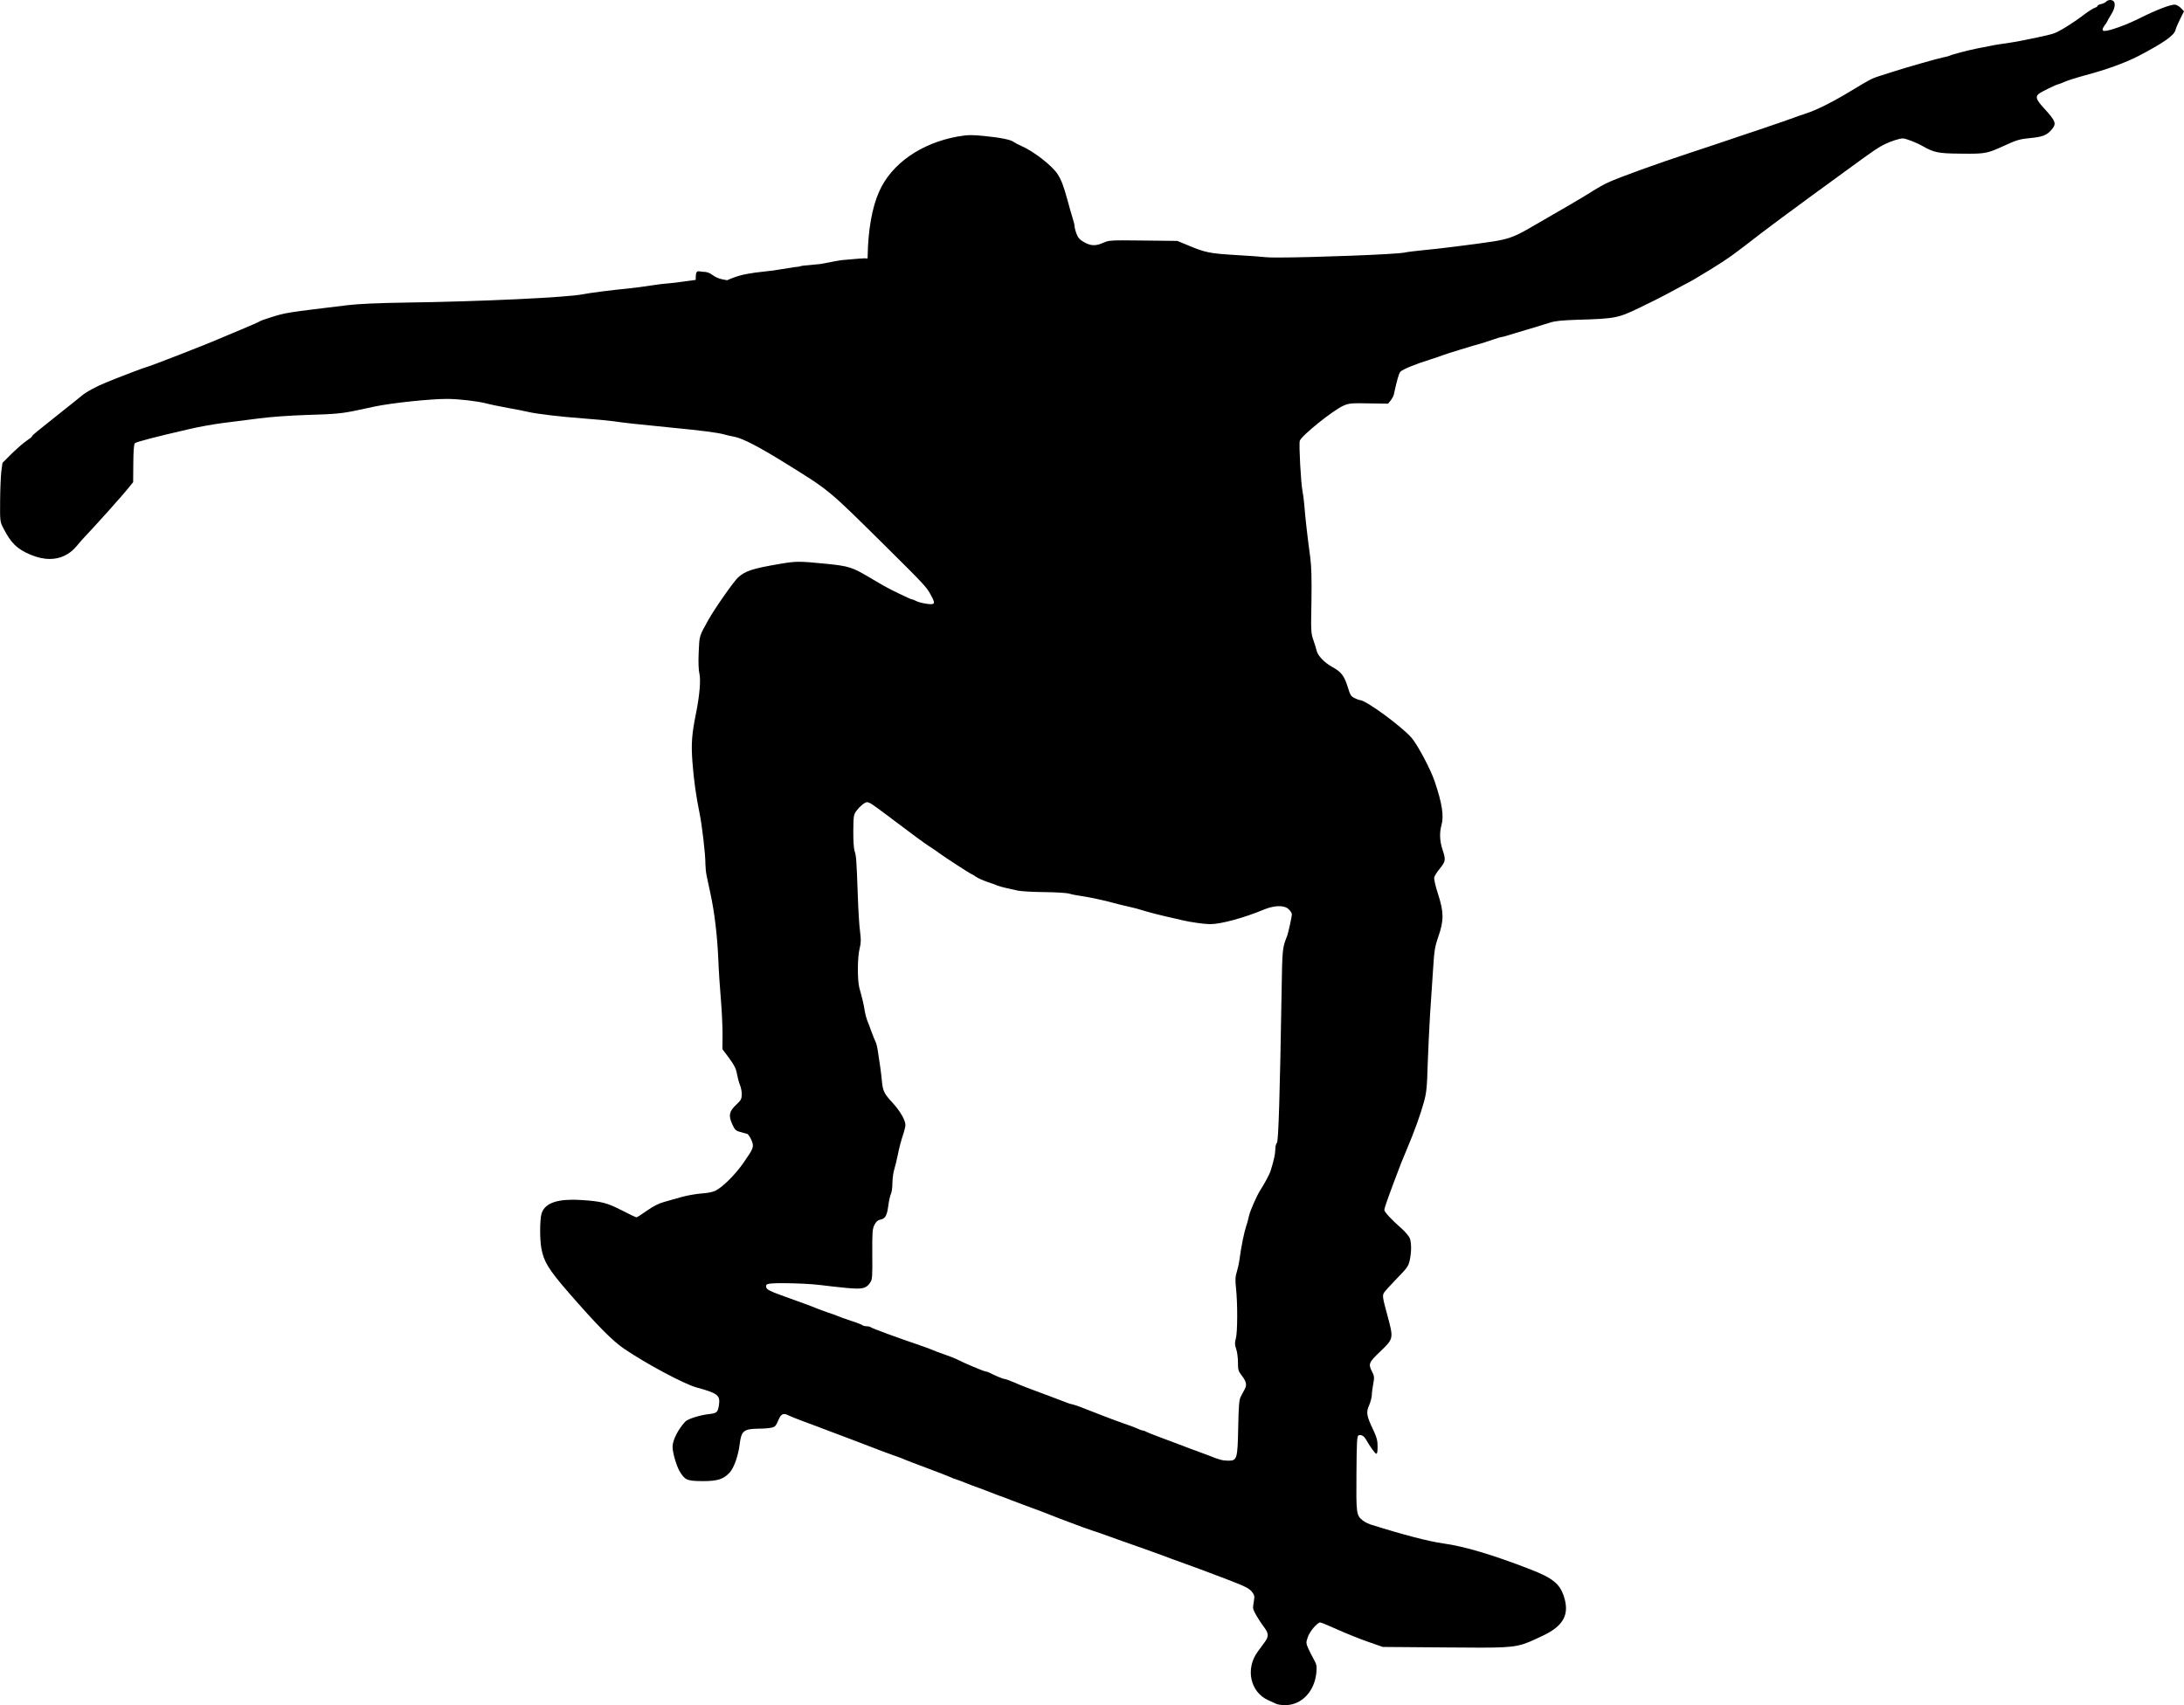 <?xml version="1.0" encoding="UTF-8" standalone="no"?>
<svg
   xmlns:dc="http://purl.org/dc/elements/1.1/"
   xmlns:cc="http://creativecommons.org/ns#"
   xmlns:rdf="http://www.w3.org/1999/02/22-rdf-syntax-ns#"
   xmlns:svg="http://www.w3.org/2000/svg"
   xmlns="http://www.w3.org/2000/svg"
   xmlns:sodipodi="http://sodipodi.sourceforge.net/DTD/sodipodi-0.dtd"
   xmlns:inkscape="http://www.inkscape.org/namespaces/inkscape"
   version="1.1"
   width="92.374"
   height="72.135"
   viewBox="0 0 92.374 72.135"
   id="svg7"
   sodipodi:docname="man jumping with skateboard.svg"
   inkscape:version="0.92.4 (5da689c313, 2019-01-14)">
  <defs
     id="defs11" />
  <sodipodi:namedview
     pagecolor="#ffffff"
     bordercolor="#666666"
     borderopacity="1"
     objecttolerance="10"
     gridtolerance="10"
     guidetolerance="10"
     inkscape:pageopacity="0"
     inkscape:pageshadow="2"
     inkscape:window-width="1920"
     inkscape:window-height="1048"
     id="namedview9"
     showgrid="false"
     fit-margin-top="0"
     fit-margin-left="0"
     fit-margin-right="0"
     fit-margin-bottom="0"
     inkscape:zoom="5.4713836"
     inkscape:cx="31.026341"
     inkscape:cy="52.78352"
     inkscape:window-x="0"
     inkscape:window-y="0"
     inkscape:window-maximized="1"
     inkscape:current-layer="svg7" />
  <g
     id="layer1"
     transform="translate(-199.631,-449.632)">
    <g
       style="fill:#000000;fill-opacity:1;stroke-linejoin:miter"
       id="g4">
      <path
         d="m 236.303,483.564 c 0.042,3.4e-4 0.151,0.048 0.233,0.106 0.088,0.058 0.378,0.268 0.647,0.473 1.014,0.768 1.516,1.136 1.749,1.289 0.14,0.084 0.326,0.216 0.425,0.29 0.248,0.184 1.346,0.895 1.383,0.895 0.016,1.2e-4 0.088,0.048 0.166,0.1 0.078,0.058 0.29,0.153 0.472,0.217 0.187,0.059 0.384,0.133 0.441,0.16 0.057,0.026 0.223,0.069 0.364,0.102 0.145,0.032 0.369,0.081 0.504,0.113 0.135,0.027 0.64,0.057 1.118,0.061 0.479,0.004 0.957,0.034 1.056,0.066 0.099,0.032 0.322,0.075 0.494,0.098 0.348,0.05 1.008,0.19 1.403,0.302 0.145,0.038 0.39,0.102 0.545,0.134 0.312,0.07 0.462,0.108 0.857,0.23 0.145,0.043 0.493,0.134 0.779,0.199 0.286,0.065 0.603,0.135 0.701,0.162 0.312,0.075 0.925,0.163 1.159,0.165 0.003,4e-5 0.006,4e-5 0.009,4e-5 0.462,0 1.43,-0.262 2.306,-0.627 0.222,-0.089 0.435,-0.134 0.615,-0.134 0.18,0 0.327,0.045 0.415,0.137 0.072,0.068 0.129,0.162 0.129,0.209 -7.8e-4,0.099 -0.157,0.795 -0.2,0.909 -0.207,0.519 -0.207,0.524 -0.238,2.481 -0.069,4.231 -0.131,6.203 -0.194,6.27 -0.037,0.031 -0.069,0.161 -0.07,0.286 -0.002,0.198 -0.066,0.484 -0.205,0.925 -0.043,0.135 -0.275,0.56 -0.433,0.803 -0.142,0.217 -0.434,0.881 -0.477,1.089 -0.027,0.13 -0.075,0.317 -0.113,0.415 -0.096,0.296 -0.21,0.852 -0.292,1.455 -0.022,0.156 -0.076,0.39 -0.113,0.509 -0.059,0.176 -0.065,0.317 -0.031,0.65 0.073,0.646 0.069,1.9 -0.006,2.155 -0.048,0.177 -0.049,0.255 0.017,0.442 0.041,0.125 0.075,0.381 0.074,0.568 -0.002,0.307 0.018,0.37 0.152,0.542 0.201,0.262 0.236,0.403 0.131,0.594 -0.048,0.088 -0.121,0.228 -0.169,0.316 -0.063,0.124 -0.086,0.384 -0.104,1.295 -0.026,1.314 -0.047,1.407 -0.403,1.407 -0.006,0 -0.013,-3e-5 -0.019,-8e-5 -0.234,-0.002 -0.369,-0.034 -0.815,-0.215 -0.156,-0.058 -0.415,-0.154 -0.571,-0.213 -0.156,-0.053 -0.353,-0.128 -0.441,-0.165 -0.145,-0.058 -0.477,-0.181 -1.245,-0.468 -0.171,-0.064 -0.353,-0.138 -0.399,-0.164 -0.052,-0.032 -0.119,-0.053 -0.151,-0.053 -0.031,-2.3e-4 -0.13,-0.037 -0.218,-0.08 -0.093,-0.042 -0.342,-0.138 -0.555,-0.207 -0.369,-0.128 -1.22,-0.452 -1.79,-0.68 -0.14,-0.058 -0.317,-0.117 -0.389,-0.133 -0.073,-0.011 -0.177,-0.043 -0.234,-0.069 -0.057,-0.021 -0.374,-0.143 -0.701,-0.266 -1.074,-0.399 -1.162,-0.431 -1.525,-0.589 -0.197,-0.085 -0.389,-0.154 -0.426,-0.154 -0.062,-4.6e-4 -0.394,-0.138 -0.654,-0.271 -0.052,-0.026 -0.119,-0.048 -0.151,-0.048 -0.068,-4.8e-4 -0.96,-0.377 -1.214,-0.514 -0.083,-0.042 -0.327,-0.138 -0.529,-0.207 -0.208,-0.069 -0.42,-0.149 -0.467,-0.175 -0.052,-0.026 -0.301,-0.117 -0.56,-0.207 -0.971,-0.33 -2.024,-0.718 -2.071,-0.76 -0.031,-0.026 -0.114,-0.048 -0.187,-0.048 -0.073,-5.4e-4 -0.156,-0.022 -0.187,-0.048 -0.026,-0.026 -0.244,-0.111 -0.488,-0.186 -0.244,-0.08 -0.488,-0.17 -0.545,-0.197 -0.057,-0.026 -0.244,-0.096 -0.415,-0.149 -0.171,-0.059 -0.405,-0.144 -0.519,-0.191 -0.114,-0.053 -0.602,-0.234 -1.085,-0.404 -0.924,-0.33 -1.017,-0.377 -1.016,-0.523 5.5e-4,-0.073 0.053,-0.099 0.251,-0.113 0.105,-0.008 0.257,-0.012 0.432,-0.012 0.543,0 1.314,0.035 1.66,0.085 0.244,0.033 0.718,0.084 1.056,0.117 0.186,0.017 0.332,0.027 0.451,0.027 0.319,0 0.434,-0.071 0.561,-0.263 0.084,-0.124 0.09,-0.26 0.082,-1.186 -0.003,-0.921 0.003,-1.067 0.088,-1.238 0.069,-0.14 0.142,-0.207 0.241,-0.227 0.219,-0.04 0.293,-0.164 0.348,-0.591 0.028,-0.218 0.082,-0.442 0.113,-0.504 0.032,-0.057 0.059,-0.26 0.061,-0.442 0.001,-0.187 0.035,-0.453 0.077,-0.587 0.043,-0.14 0.107,-0.395 0.14,-0.566 0.07,-0.353 0.14,-0.623 0.252,-0.961 0.043,-0.13 0.08,-0.286 0.081,-0.348 0.007,-0.198 -0.219,-0.59 -0.524,-0.925 -0.382,-0.414 -0.428,-0.508 -0.471,-0.946 -0.034,-0.359 -0.093,-0.781 -0.177,-1.302 -0.02,-0.146 -0.065,-0.307 -0.096,-0.365 -0.031,-0.058 -0.102,-0.245 -0.168,-0.418 -0.061,-0.172 -0.143,-0.391 -0.184,-0.485 -0.036,-0.094 -0.081,-0.266 -0.101,-0.391 -0.029,-0.219 -0.1,-0.526 -0.227,-0.975 -0.086,-0.313 -0.084,-1.307 0.013,-1.671 0.059,-0.239 0.06,-0.374 0.016,-0.718 -0.035,-0.229 -0.076,-0.943 -0.097,-1.578 -0.051,-1.442 -0.065,-1.645 -0.137,-1.828 -0.031,-0.084 -0.054,-0.458 -0.051,-0.838 0.005,-0.635 0.016,-0.697 0.126,-0.847 0.158,-0.212 0.357,-0.372 0.456,-0.376 z m 52.583,-33.932 c -0.065,0 -0.135,0.028 -0.167,0.063 -0.037,0.041 -0.136,0.093 -0.219,0.108 -0.083,0.02 -0.151,0.051 -0.151,0.077 -2.3e-4,0.026 -0.053,0.062 -0.115,0.082 -0.068,0.02 -0.261,0.144 -0.434,0.272 -0.461,0.356 -1.073,0.736 -1.302,0.812 -0.115,0.041 -0.433,0.116 -0.704,0.171 -0.276,0.055 -0.605,0.125 -0.735,0.15 -0.13,0.025 -0.396,0.07 -0.599,0.1 -0.36,0.049 -0.49,0.069 -1.199,0.214 -0.422,0.085 -1.095,0.262 -1.168,0.308 -0.026,0.015 -0.151,0.046 -0.276,0.071 -0.229,0.045 -1.612,0.44 -2.128,0.608 -0.157,0.051 -0.417,0.132 -0.574,0.183 -0.308,0.097 -0.386,0.138 -1.176,0.615 -0.795,0.483 -1.469,0.821 -1.933,0.969 -0.23,0.076 -0.464,0.158 -0.522,0.183 -0.11,0.046 -0.861,0.3 -1.565,0.54 -0.23,0.076 -0.783,0.259 -1.226,0.412 -0.444,0.153 -1.127,0.376 -1.513,0.504 -1.482,0.488 -3.063,1.059 -3.549,1.284 -0.157,0.072 -0.486,0.256 -0.732,0.416 -0.392,0.247 -1.182,0.709 -2.666,1.561 -0.559,0.318 -0.841,0.415 -1.461,0.514 -0.709,0.109 -2.386,0.32 -2.995,0.372 -0.286,0.029 -0.615,0.068 -0.729,0.093 -0.341,0.081 -3.958,0.212 -5.361,0.212 -0.248,0 -0.427,-0.004 -0.506,-0.013 -0.151,-0.017 -0.733,-0.063 -1.29,-0.093 -1.092,-0.066 -1.285,-0.104 -2.001,-0.406 l -0.462,-0.191 -1.436,-0.016 c -0.382,-0.004 -0.662,-0.008 -0.875,-0.008 -0.546,0 -0.636,0.021 -0.812,0.099 -0.157,0.071 -0.286,0.106 -0.41,0.106 -0.135,0 -0.263,-0.043 -0.412,-0.128 -0.181,-0.1 -0.254,-0.184 -0.32,-0.356 -0.046,-0.12 -0.081,-0.266 -0.081,-0.313 4.1e-4,-0.052 -0.04,-0.224 -0.096,-0.391 -0.051,-0.162 -0.142,-0.485 -0.203,-0.715 -0.172,-0.621 -0.264,-0.866 -0.423,-1.107 -0.242,-0.366 -1.013,-0.965 -1.542,-1.193 -0.13,-0.058 -0.27,-0.132 -0.311,-0.164 -0.114,-0.095 -0.576,-0.187 -1.268,-0.254 -0.234,-0.023 -0.396,-0.034 -0.54,-0.034 -0.18,0 -0.33,0.018 -0.553,0.057 -1.558,0.279 -2.814,1.154 -3.333,2.337 -0.297,0.664 -0.465,1.615 -0.484,2.739 -2.2e-4,0.028 -8.4e-4,0.056 -0.002,0.083 v 0 q -0.041,-8.8e-4 -0.085,-0.002 h -0.011 q 0.006,-0.004 -0.022,-0.004 -0.125,0 -0.918,0.072 -0.113,0.003 -0.956,0.169 l -0.719,0.069 q -0.063,0.002 -0.201,0.044 h -0.002 l -0.192,0.022 -0.879,0.139 -0.768,0.09 q -0.329,0.049 -0.522,0.092 -0.341,0.083 -0.667,0.231 v 0 q -0.114,-0.019 -0.204,-0.039 -0.131,-0.028 -0.236,-0.077 -0.081,-0.035 -0.258,-0.158 -0.055,-0.031 -0.117,-0.053 -0.045,-0.016 -0.093,-0.023 -0.148,-0.003 -0.278,-0.029 l -0.004,-2e-5 q -0.009,-0.001 -0.017,-0.001 -0.115,0 -0.116,0.196 -0.006,0.077 -0.007,0.17 h -0.002 c -0.205,0.026 -0.424,0.056 -0.565,0.077 -0.198,0.03 -0.458,0.059 -0.573,0.068 -0.115,0.004 -0.443,0.043 -0.729,0.088 -0.287,0.045 -0.719,0.104 -0.964,0.128 -0.661,0.062 -1.662,0.19 -1.928,0.245 -0.646,0.136 -4.353,0.31 -7.497,0.353 -1.15,0.017 -2.041,0.057 -2.473,0.111 -2.662,0.323 -2.568,0.308 -3.231,0.511 -0.23,0.071 -0.438,0.147 -0.47,0.168 -0.026,0.026 -0.392,0.184 -0.809,0.358 -0.418,0.174 -0.83,0.347 -0.924,0.388 -0.496,0.22 -3,1.194 -3.069,1.194 -4e-5,0 -5e-5,0 -7e-5,0 -1e-5,0 -3e-5,0 -3e-5,0 -0.037,0 -1.127,0.413 -1.696,0.648 -0.444,0.179 -0.872,0.415 -1.071,0.59 -0.058,0.052 -0.377,0.304 -0.707,0.567 -1.183,0.938 -1.362,1.082 -1.362,1.124 -1.5e-4,0.021 -0.1,0.103 -0.22,0.18 -0.126,0.082 -0.403,0.325 -0.629,0.542 l -0.399,0.398 -0.05,0.359 c -0.022,0.198 -0.048,0.754 -0.051,1.243 -0.007,0.874 -0.007,0.89 0.142,1.172 0.318,0.622 0.576,0.874 1.142,1.112 0.287,0.121 0.561,0.181 0.816,0.181 0.447,0 0.837,-0.184 1.138,-0.546 0.126,-0.155 0.268,-0.315 0.315,-0.362 0.409,-0.424 1.643,-1.798 1.89,-2.114 l 0.184,-0.228 0.006,-0.796 c 0.004,-0.515 0.027,-0.812 0.064,-0.848 0.058,-0.057 0.861,-0.269 2.31,-0.601 0.381,-0.091 1.016,-0.205 1.407,-0.255 0.391,-0.049 1.084,-0.137 1.542,-0.196 0.484,-0.064 1.333,-0.125 2.031,-0.146 1.176,-0.033 1.489,-0.061 2.161,-0.207 0.188,-0.04 0.506,-0.105 0.704,-0.151 0.713,-0.148 2.32,-0.32 3.04,-0.32 0.011,0 0.022,4e-5 0.033,1.4e-4 0.505,0.004 1.248,0.093 1.638,0.19 0.156,0.043 0.577,0.129 0.935,0.195 0.359,0.065 0.733,0.136 0.831,0.163 0.317,0.081 1.398,0.209 2.34,0.278 0.499,0.035 1.077,0.092 1.274,0.119 0.405,0.06 0.889,0.116 2.496,0.274 1.243,0.119 1.893,0.207 2.163,0.277 0.104,0.032 0.312,0.08 0.468,0.108 0.348,0.07 1.048,0.435 2.11,1.094 1.932,1.196 1.828,1.118 4.22,3.483 1.684,1.668 1.766,1.762 1.936,2.06 0.193,0.343 0.221,0.442 0.038,0.442 -0.046,0 -0.104,-0.006 -0.177,-0.016 -0.166,-0.022 -0.364,-0.07 -0.442,-0.113 -0.078,-0.042 -0.161,-0.074 -0.187,-0.074 -0.026,-2.2e-4 -0.27,-0.106 -0.534,-0.238 -0.451,-0.217 -0.607,-0.301 -1.239,-0.676 -0.751,-0.448 -0.902,-0.496 -1.869,-0.592 -0.566,-0.056 -0.879,-0.084 -1.135,-0.084 -0.261,0 -0.464,0.03 -0.817,0.09 -1.141,0.194 -1.454,0.296 -1.758,0.569 -0.183,0.165 -0.999,1.33 -1.258,1.796 -0.396,0.71 -0.38,0.663 -0.411,1.371 -0.019,0.406 -0.006,0.755 0.029,0.901 0.066,0.256 0.008,0.937 -0.138,1.659 -0.184,0.909 -0.213,1.305 -0.157,2.07 0.061,0.797 0.155,1.458 0.306,2.199 0.105,0.516 0.247,1.73 0.244,2.136 0.004,0.146 0.023,0.354 0.048,0.469 0.02,0.115 0.1,0.464 0.166,0.782 0.171,0.787 0.288,1.767 0.332,2.787 0.017,0.474 0.069,1.224 0.107,1.666 0.038,0.443 0.07,1.104 0.072,1.468 l -0.005,0.656 0.283,0.377 c 0.216,0.293 0.293,0.445 0.333,0.674 0.03,0.162 0.086,0.37 0.126,0.464 0.041,0.094 0.076,0.271 0.075,0.391 -0.002,0.198 -0.028,0.25 -0.232,0.441 -0.299,0.279 -0.337,0.455 -0.173,0.821 0.113,0.245 0.149,0.282 0.351,0.336 0.125,0.032 0.254,0.07 0.291,0.08 0.036,0.016 0.114,0.131 0.17,0.256 0.123,0.287 0.101,0.339 -0.33,0.96 -0.347,0.502 -0.877,1.029 -1.191,1.188 -0.115,0.056 -0.355,0.101 -0.584,0.115 -0.213,0.014 -0.578,0.079 -0.808,0.139 -0.229,0.066 -0.574,0.162 -0.772,0.218 -0.24,0.066 -0.47,0.184 -0.737,0.374 -0.214,0.154 -0.413,0.278 -0.439,0.278 -2e-5,0 -5e-5,0 -6e-5,0 -0.026,-1.8e-4 -0.306,-0.132 -0.612,-0.291 -0.627,-0.322 -0.871,-0.387 -1.714,-0.44 -0.13,-0.008 -0.252,-0.013 -0.366,-0.013 -0.78,0 -1.208,0.195 -1.325,0.598 -0.07,0.254 -0.076,1.056 -0.006,1.447 0.1,0.568 0.3,0.897 1.141,1.867 1.207,1.389 1.863,2.055 2.36,2.392 0.937,0.637 2.544,1.498 3.079,1.642 0.888,0.241 0.997,0.33 0.931,0.752 -0.049,0.296 -0.086,0.332 -0.424,0.371 -0.391,0.044 -0.902,0.206 -1.002,0.32 -0.304,0.331 -0.532,0.782 -0.534,1.058 -0.002,0.234 0.155,0.787 0.289,1.022 0.226,0.387 0.314,0.429 0.954,0.434 0.018,10e-5 0.037,2.4e-4 0.055,2.4e-4 0.611,0 0.869,-0.085 1.124,-0.371 0.178,-0.196 0.359,-0.715 0.415,-1.178 0.072,-0.582 0.166,-0.66 0.812,-0.67 0.007,6e-5 0.013,6e-5 0.02,6e-5 0.183,0 0.4,-0.018 0.495,-0.038 0.182,-0.04 0.193,-0.051 0.341,-0.388 0.058,-0.129 0.125,-0.192 0.219,-0.192 0.053,0 0.115,0.02 0.188,0.06 0.062,0.032 0.332,0.143 0.607,0.244 0.275,0.101 0.721,0.266 0.991,0.372 0.27,0.101 0.706,0.266 0.96,0.361 0.26,0.096 0.69,0.26 0.96,0.367 0.27,0.106 0.669,0.255 0.882,0.33 0.213,0.074 0.436,0.154 0.493,0.186 0.057,0.026 0.488,0.191 0.96,0.367 0.472,0.175 0.903,0.345 0.96,0.372 0.057,0.032 0.176,0.074 0.259,0.101 0.088,0.027 0.285,0.101 0.441,0.165 0.156,0.064 0.379,0.149 0.493,0.186 0.114,0.043 0.337,0.122 0.493,0.186 0.156,0.064 0.342,0.133 0.415,0.159 0.073,0.021 0.296,0.106 0.493,0.186 0.202,0.074 0.55,0.207 0.778,0.292 0.228,0.08 0.581,0.213 0.778,0.292 0.327,0.133 0.597,0.234 1.479,0.563 0.156,0.058 0.358,0.128 0.441,0.154 0.088,0.021 0.529,0.181 0.986,0.346 0.457,0.165 1.007,0.356 1.22,0.431 0.213,0.074 0.509,0.181 0.649,0.234 0.145,0.058 0.597,0.223 1.012,0.372 0.753,0.276 0.893,0.324 1.713,0.638 0.846,0.324 0.996,0.398 1.125,0.55 0.108,0.136 0.123,0.188 0.091,0.37 -0.022,0.114 -0.038,0.255 -0.039,0.312 -7.9e-4,0.104 0.215,0.486 0.493,0.857 0.165,0.225 0.169,0.36 0.016,0.573 -0.068,0.088 -0.21,0.29 -0.321,0.44 -0.516,0.714 -0.305,1.689 0.442,2.033 0.114,0.048 0.264,0.122 0.332,0.153 0.063,0.035 0.231,0.061 0.384,0.061 0.011,0 0.021,-10e-5 0.032,-4e-4 0.682,-0.005 1.233,-0.589 1.301,-1.39 0.023,-0.265 0.008,-0.343 -0.11,-0.547 -0.072,-0.131 -0.18,-0.34 -0.236,-0.465 -0.092,-0.219 -0.097,-0.245 -0.017,-0.474 0.08,-0.244 0.405,-0.621 0.525,-0.621 1.5e-4,0 3e-4,0 4.5e-4,0 0.036,2.4e-4 0.374,0.138 0.757,0.313 0.384,0.17 0.965,0.403 1.292,0.515 l 0.597,0.208 2.68,0.021 c 0.598,0.005 1.075,0.009 1.464,0.009 1.621,0 1.708,-0.074 2.631,-0.508 0.872,-0.415 1.131,-0.897 0.887,-1.653 -0.178,-0.543 -0.468,-0.779 -1.422,-1.151 -1.572,-0.611 -2.808,-0.979 -3.676,-1.095 -0.624,-0.088 -1.663,-0.356 -3.106,-0.81 -0.088,-0.032 -0.223,-0.101 -0.301,-0.159 -0.279,-0.226 -0.284,-0.278 -0.271,-1.99 0.011,-1.4 0.023,-1.592 0.096,-1.618 0.019,-0.007 0.039,-0.01 0.059,-0.01 0.084,0 0.174,0.059 0.236,0.169 0.195,0.335 0.381,0.596 0.438,0.617 0.005,0.002 0.009,0.003 0.014,0.003 0.036,0 0.05,-0.084 0.051,-0.294 0.002,-0.255 -0.033,-0.391 -0.172,-0.688 -0.297,-0.622 -0.322,-0.762 -0.184,-1.068 0.058,-0.14 0.112,-0.337 0.113,-0.436 7e-4,-0.094 0.028,-0.307 0.061,-0.473 0.049,-0.265 0.044,-0.322 -0.048,-0.505 -0.169,-0.329 -0.148,-0.392 0.335,-0.851 0.582,-0.558 0.577,-0.547 0.304,-1.559 -0.197,-0.725 -0.207,-0.803 -0.144,-0.927 0.037,-0.062 0.284,-0.336 0.546,-0.605 0.43,-0.439 0.493,-0.522 0.547,-0.766 0.076,-0.348 0.079,-0.728 0.007,-0.937 -0.031,-0.084 -0.196,-0.283 -0.371,-0.435 -0.419,-0.368 -0.708,-0.682 -0.707,-0.765 6.1e-4,-0.078 0.112,-0.4 0.405,-1.183 0.298,-0.794 0.319,-0.846 0.552,-1.401 0.313,-0.737 0.563,-1.432 0.713,-1.972 0.112,-0.405 0.135,-0.624 0.164,-1.638 0.021,-0.645 0.07,-1.582 0.099,-2.081 0.035,-0.499 0.088,-1.337 0.124,-1.857 0.053,-0.848 0.075,-0.993 0.225,-1.429 0.24,-0.685 0.237,-1.034 -0.012,-1.806 -0.112,-0.339 -0.177,-0.636 -0.161,-0.704 0.016,-0.068 0.127,-0.238 0.242,-0.378 0.242,-0.3 0.253,-0.368 0.105,-0.806 -0.117,-0.365 -0.13,-0.698 -0.039,-1.031 0.107,-0.379 0.023,-0.921 -0.282,-1.824 -0.178,-0.537 -0.732,-1.572 -0.99,-1.871 -0.444,-0.498 -1.929,-1.587 -2.179,-1.589 -0.031,-2.5e-4 -0.135,-0.037 -0.228,-0.085 -0.145,-0.069 -0.186,-0.132 -0.283,-0.455 -0.152,-0.49 -0.281,-0.658 -0.665,-0.864 -0.332,-0.185 -0.61,-0.478 -0.656,-0.692 -0.015,-0.073 -0.076,-0.271 -0.137,-0.443 -0.102,-0.292 -0.106,-0.402 -0.081,-1.64 0.013,-0.978 9.9e-4,-1.468 -0.053,-1.874 -0.103,-0.75 -0.216,-1.719 -0.248,-2.188 -0.019,-0.214 -0.053,-0.49 -0.079,-0.61 -0.065,-0.308 -0.157,-1.963 -0.114,-2.114 0.054,-0.208 1.405,-1.295 1.849,-1.49 0.171,-0.078 0.275,-0.102 0.639,-0.102 0.114,0 0.254,0.002 0.429,0.006 l 0.817,0.012 0.11,-0.134 c 0.058,-0.072 0.116,-0.186 0.132,-0.244 0.13,-0.597 0.215,-0.904 0.278,-0.971 0.084,-0.098 0.658,-0.333 1.269,-0.521 0.214,-0.071 0.449,-0.147 0.522,-0.178 0.12,-0.051 1.294,-0.412 1.722,-0.528 0.099,-0.03 0.303,-0.097 0.443,-0.147 0.146,-0.051 0.291,-0.096 0.328,-0.096 10e-5,0 2.3e-4,0 3.5e-4,0 7e-5,0 1.3e-4,0 1.9e-4,0 0.032,0 0.266,-0.066 0.516,-0.147 0.256,-0.076 0.636,-0.193 0.85,-0.254 0.214,-0.066 0.522,-0.157 0.678,-0.208 0.209,-0.071 0.521,-0.1 1.146,-0.121 1.603,-0.045 1.734,-0.07 2.632,-0.505 0.433,-0.205 0.961,-0.471 1.176,-0.589 0.214,-0.118 0.528,-0.282 0.695,-0.374 0.172,-0.087 0.345,-0.185 0.392,-0.21 1.14,-0.673 1.532,-0.935 2.192,-1.445 0.916,-0.716 1.806,-1.376 4.423,-3.281 1.073,-0.783 1.24,-0.896 1.507,-1.024 0.245,-0.122 0.629,-0.244 0.755,-0.244 5e-4,0 10e-4,0 0.002,0 0.13,10e-4 0.571,0.171 0.83,0.319 0.492,0.28 0.674,0.317 1.595,0.325 0.151,0.002 0.282,0.003 0.397,0.003 0.688,0 0.827,-0.048 1.39,-0.302 0.611,-0.282 0.731,-0.317 1.184,-0.36 0.516,-0.048 0.698,-0.119 0.898,-0.352 0.221,-0.264 0.19,-0.352 -0.336,-0.929 -0.315,-0.346 -0.355,-0.466 -0.204,-0.59 0.089,-0.077 0.762,-0.405 0.825,-0.405 5e-5,0 9e-5,0 1.5e-4,0 4e-5,0 7e-5,0 10e-5,0 0.021,0 0.131,-0.046 0.251,-0.097 0.12,-0.056 0.522,-0.183 0.892,-0.284 0.913,-0.243 1.68,-0.523 2.249,-0.815 1.04,-0.544 1.506,-0.863 1.565,-1.096 0.016,-0.078 0.106,-0.285 0.196,-0.467 l 0.164,-0.327 L 291.891,449.99 c -0.067,-0.073 -0.176,-0.142 -0.243,-0.158 -0.01,-0.003 -0.023,-0.004 -0.038,-0.004 -0.196,0 -0.779,0.224 -1.512,0.59 -0.57,0.284 -1.248,0.523 -1.456,0.523 -0.029,0 -0.048,-0.005 -0.058,-0.014 -0.041,-0.042 -0.02,-0.099 0.059,-0.213 0.063,-0.083 0.116,-0.166 0.116,-0.176 1.3e-4,-0.016 0.074,-0.145 0.164,-0.29 0.205,-0.326 0.202,-0.587 -0.006,-0.614 -0.01,-0.002 -0.021,-0.002 -0.031,-0.002 z"
         id="path2"
         inkscape:connector-curvature="0" />
    </g>
  </g>
</svg>
